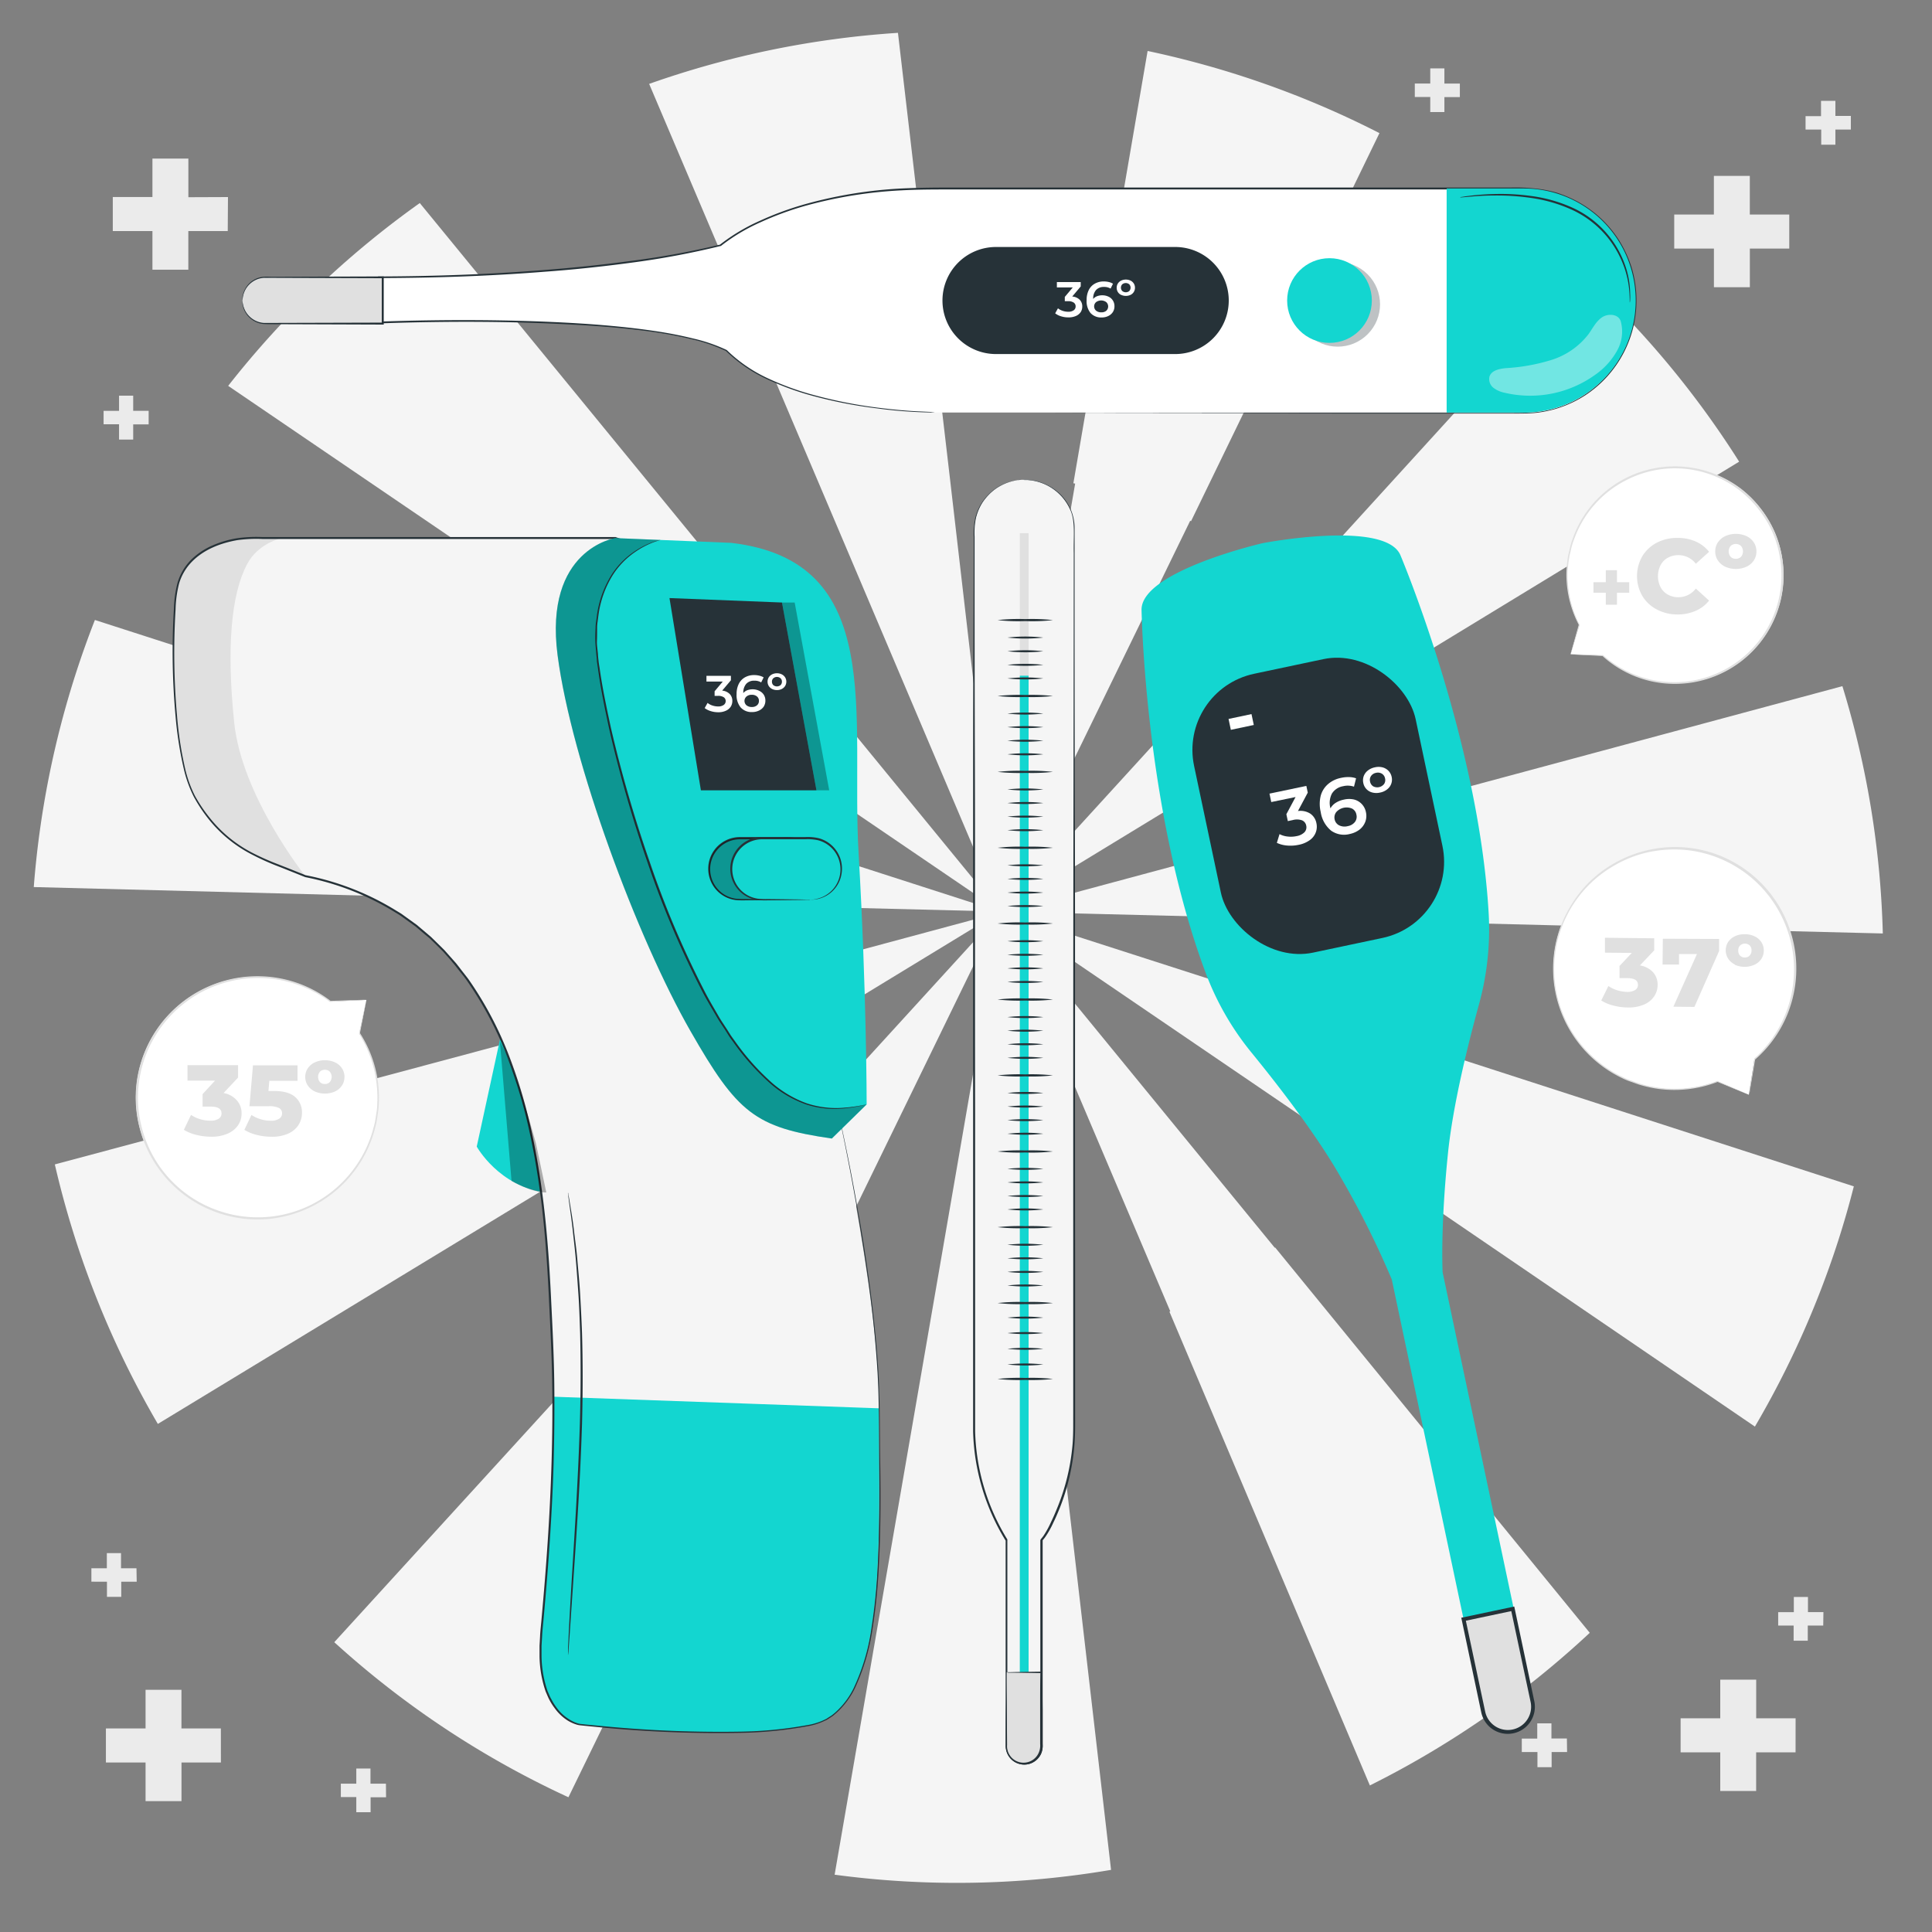 <svg xmlns="http://www.w3.org/2000/svg" viewBox="0 0 500 500"><rect x="0" y="0" width="500" height="500" fill="#808080" stroke="none"/><g id="freepik--background-complete--inject-141"><polygon points="259.1 236.02 259.1 236.03 259.13 236.04 259.1 236.02" style="fill:#f5f5f5"></polygon><polygon points="259.01 236 259.09 236.03 259.04 235.98 259.01 236" style="fill:#f5f5f5"></polygon><polygon points="258.94 235.91 258.86 235.96 259 236 258.94 235.91" style="fill:#f5f5f5"></polygon><polygon points="258.83 235.86 258.85 235.85 258.83 235.83 258.83 235.86" style="fill:#f5f5f5"></polygon><polygon points="258.86 235.68 258.86 235.69 258.88 235.71 258.86 235.68" style="fill:#f5f5f5"></polygon><polygon points="259.1 235.94 259.08 235.96 259.1 235.98 259.1 235.94" style="fill:#f5f5f5"></polygon><polygon points="258.76 235.87 258.78 235.8 258.44 235.57 258.7 235.89 258.76 235.87" style="fill:#f5f5f5"></polygon><polygon points="258.8 235.81 258.77 235.87 258.82 235.86 258.8 235.81" style="fill:#f5f5f5"></polygon><polygon points="259.08 235.91 259.04 235.9 259.06 235.93 259.08 235.91" style="fill:#f5f5f5"></polygon><polygon points="259.03 235.97 259.01 235.96 259.01 235.99 259.03 235.97" style="fill:#f5f5f5"></polygon><path d="M297,13.19,277.79,125.07l.46.08L259.31,234.77l48.71-100,.22.11L357,34.45A240.24,240.24,0,0,0,321.41,19.7,243.18,243.18,0,0,0,297,13.19Z" style="fill:#f5f5f5"></path><path d="M450.09,119.48a239.77,239.77,0,0,0-40.77-48.74L334.57,152.8l.2.19-75.51,82.73Z" style="fill:#f5f5f5"></path><path d="M166.23,172.81h0l92,62.61-.4-.13.89.6h0l.05,0v0h.08v0h0v0l.08,0,.06.09-.14-.05.05.09.08,0,0,0h.12v0l.06,0,0,0-.08,0,.35.31-.26-.33,92.51,63-.13.2,102.62,70a241.13,241.13,0,0,0,21.48-47.86q2.3-7.14,4.12-14.31l-114-36.88-.06.19L259.17,236.05h0l0,0,.05-.09h.51l-.46.12,1,0-.46-.15,227.46,5.65a238.63,238.63,0,0,0-10.46-64l-217,58.37-.37-.11.21-.13-.33.09h0v0h0l.28-.54-.33.37,0,.15-.16.05v-.11l-.09,0,.07-.14-.05-.42-.08.5,0,.05h0l-.17-.21.06.16-.35-.11L108.64,52.55A238.93,238.93,0,0,0,59.05,99.86ZM259.1,236l0,0h0Zm-.09,0,0,0,0,.05Zm.09-.06v0l0,0Zm0,0,0,0,0,0ZM259,236l0,0v0Zm-.2-.11v0l0,0Zm0-.18,0,0,0,0Zm-.06.13,0,.05h-.05Zm0,0,0,.07-.06,0-.26-.32Z" style="fill:#f5f5f5"></path><path d="M215.07,132.51h0l43.7,103L245.9,124.3h0L232.39,8.5A239.82,239.82,0,0,0,168,21.71Z" style="fill:#f5f5f5"></path><path d="M330,322.84l-.09.08-70.71-86.39,43.67,102.85-.22.09,51.87,122.6a240.84,240.84,0,0,0,56.91-39.5Z" style="fill:#f5f5f5"></path><polygon points="259 236.25 258.98 236.23 258.99 236.25 259 236.25" style="fill:#f5f5f5"></polygon><polygon points="258.81 235.96 258.78 235.99 258.75 235.95 258.74 236.03 258.75 236.03 258.74 236.03 258.82 236.03 258.79 236 258.83 235.98 258.85 235.99 258.84 235.97 258.86 235.96 258.76 235.92 258.81 235.96" style="fill:#f5f5f5"></polygon><polygon points="258.69 236.03 258.74 235.93 258.72 235.91 258.22 236.02 258.69 236.03" style="fill:#f5f5f5"></polygon><path d="M258.33,236.28l-107.77,29c0-.14-.07-.27-.11-.4L14.19,301.35a240.34,240.34,0,0,0,26.66,67.16l140.57-85.38Z" style="fill:#f5f5f5"></path><path d="M146.8,233.12l111.88,2.78L24.56,160.45q-2.6,6.63-4.82,13.48a240.26,240.26,0,0,0-11,55.64l138,3.57Z" style="fill:#f5f5f5"></path><path d="M258.37,236.69,86.51,425a238.11,238.11,0,0,0,60.6,40.13Z" style="fill:#f5f5f5"></path><polygon points="259.07 236.08 259.04 236.09 259.05 236.12 259.07 236.08" style="fill:#f5f5f5"></polygon><path d="M258.94,236.85,216,485.17a237.88,237.88,0,0,0,71.54-1.25Z" style="fill:#f5f5f5"></path><polygon points="258.68 236.34 258.54 237.18 258.9 236.44 258.86 236.15 258.68 236.34" style="fill:#f5f5f5"></polygon><polygon points="259.02 236.09 259 236.1 259.02 236.11 259.02 236.09" style="fill:#f5f5f5"></polygon><path d="M94.83,258.78l-9.37.41A31.3,31.3,0,1,0,93,267.45h0Z" style="fill:#fff"></path><path d="M94.83,258.78s-.06.2-.14.58-.22,1-.38,1.68l-1.38,6.39.2-.06v0a.13.13,0,0,0-.19.16,31.45,31.45,0,0,1,4.65,14.31,32.17,32.17,0,0,1,0,4.8c-.06.83-.23,1.66-.35,2.51a16.8,16.8,0,0,1-.54,2.57A30.75,30.75,0,0,1,92,301.91,30.88,30.88,0,0,1,56.1,313.16a30.7,30.7,0,0,1-19.4-21.35,30.61,30.61,0,0,1-.32-14.13,31.08,31.08,0,0,1,49-18.39.11.11,0,0,0,.08,0l6.93-.39,1.81-.1.63-.05h-.59l-1.77.05-7,.23.08,0a31,31,0,0,0-14-6,31.53,31.53,0,0,0-35.74,24.5,31.09,31.09,0,0,0,.32,14.4,31.53,31.53,0,0,0,34.2,23.45,31.92,31.92,0,0,0,12.88-4.54,31.31,31.31,0,0,0,13.9-19.06,17.51,17.51,0,0,0,.53-2.61c.11-.86.28-1.7.33-2.55a30.83,30.83,0,0,0-4.82-19.27l-.19.16h0a.13.13,0,0,0,.18,0,.07.07,0,0,0,0-.06c.54-2.81,1-5,1.26-6.5.13-.71.23-1.26.31-1.66A4.37,4.37,0,0,0,94.83,258.78Z" style="fill:#e0e0e0"></path><path d="M406.47,169.32l8.37.33a28,28,0,1,0-6.13-7.92h0Z" style="fill:#fff"></path><path d="M406.47,169.32s.07-.18.17-.51l.46-1.47c.39-1.29,1-3.17,1.71-5.59l-.19.05h0a.12.12,0,0,0,.16,0,.14.14,0,0,0,0-.14,28,28,0,0,1-3.07-13.08,27.7,27.7,0,0,1,.4-4.26c.11-.74.33-1.46.49-2.21a15.12,15.12,0,0,1,.67-2.24,27.49,27.49,0,0,1,13.63-15.62,27.41,27.41,0,0,1,34.45,7.87,26.69,26.69,0,0,1,5.28,12.11,27.37,27.37,0,0,1-.76,12.6,27.75,27.75,0,0,1-45,12.71.11.11,0,0,0-.07,0l-6.2-.17-1.61,0h-.57l.52,0,1.59.09,6.26.31-.07,0a27.73,27.73,0,0,0,12,6.4A28.15,28.15,0,0,0,460.4,157a27.84,27.84,0,0,0,.79-12.84,28.79,28.79,0,0,0-1.88-6.45,29.36,29.36,0,0,0-3.49-5.9,28.68,28.68,0,0,0-4.82-5,28.31,28.31,0,0,0-5.79-3.53,27.94,27.94,0,0,0-12.71-2.57,28,28,0,0,0-25.59,19,15.93,15.93,0,0,0-.66,2.28c-.17.76-.38,1.5-.49,2.24a30,30,0,0,0-.38,4.33,28.16,28.16,0,0,0,3.23,13.19l.18-.13h0a.12.12,0,0,0-.19,0c-.69,2.47-1.23,4.38-1.6,5.7-.17.62-.3,1.1-.4,1.45A3.13,3.13,0,0,0,406.47,169.32Z" style="fill:#e0e0e0"></path><path d="M421.64,153.4h-3.17v3.1h-2.89v-3.1h-3.19v-2.73h3.19v-3.1h2.89v3.1h3.17Z" style="fill:#e0e0e0"></path><path d="M428.75,157.71a9.4,9.4,0,0,1-3.74-3.52A10.3,10.3,0,0,1,425,144a9.49,9.49,0,0,1,3.74-3.53,11.33,11.33,0,0,1,5.38-1.26,11.59,11.59,0,0,1,4.7.92,9.14,9.14,0,0,1,3.49,2.67l-3.43,3.1a5.64,5.64,0,0,0-4.49-2.23,5.54,5.54,0,0,0-2.76.68,4.64,4.64,0,0,0-1.88,1.92,6.38,6.38,0,0,0,0,5.69,4.76,4.76,0,0,0,1.88,1.92,5.54,5.54,0,0,0,2.76.68,5.65,5.65,0,0,0,4.49-2.24l3.43,3.11a9,9,0,0,1-3.49,2.66,11.43,11.43,0,0,1-4.7.93A11.22,11.22,0,0,1,428.75,157.71Z" style="fill:#e0e0e0"></path><path d="M446.49,146.66a4.69,4.69,0,0,1-1.9-1.61,4.12,4.12,0,0,1-.69-2.34,4.08,4.08,0,0,1,.69-2.34,4.71,4.71,0,0,1,1.9-1.62,6.7,6.7,0,0,1,5.5,0,4.55,4.55,0,0,1,1.89,1.62,4.07,4.07,0,0,1,.68,2.34,4.11,4.11,0,0,1-.68,2.34,4.53,4.53,0,0,1-1.89,1.61,6.7,6.7,0,0,1-5.5,0Zm4.07-2.54a2.2,2.2,0,0,0,0-2.84,2,2,0,0,0-2.66,0,2.2,2.2,0,0,0,0,2.84,2,2,0,0,0,2.66,0Z" style="fill:#e0e0e0"></path><path d="M464.69,453.51l-10.2,0,0,10-9.29,0,0-10-10.26,0,0-8.82,10.26,0,0-10,9.3,0,0,10,10.2,0Z" style="fill:#ebebeb"></path><path d="M471.85,420.69l-4,0v3.93l-3.66,0v-3.92l-4,0v-3.47l4.05,0v-3.93l3.66,0v3.92h4Z" style="fill:#ebebeb"></path><path d="M405.56,453.43h-4v3.92h-3.67l0-3.93h-4.05l0-3.47h4V446h3.67l0,3.92,4,0Z" style="fill:#ebebeb"></path><path d="M57.17,456.14l-10.2,0,0,10-9.3,0,0-10-10.26,0,0-8.82,10.26,0,0-10,9.29,0,0,10,10.2,0Z" style="fill:#ebebeb"></path><path d="M35.38,409.35h-4v3.92H27.68l0-3.93H23.65l0-3.47h4v-3.92h3.67l0,3.92,4,0Z" style="fill:#ebebeb"></path><path d="M99.91,465.13h-4V469H92.21l0-3.92-4,0,0-3.47h4v-3.92h3.67l0,3.93h4Z" style="fill:#ebebeb"></path><path d="M463.06,64.33l-10.2,0,0,10-9.3,0,0-10-10.27,0,0-8.81,10.26,0,0-10,9.3,0,0,10,10.21,0Z" style="fill:#ebebeb"></path><path d="M479,33.53l-4,0v3.92h-3.67l0-3.92-4.05,0,0-3.47h4V26.1H475L475,30h4Z" style="fill:#ebebeb"></path><path d="M58.94,59.8l-10.2,0,0,10-9.29,0,0-10-10.26,0,0-8.81,10.26,0,0-9.95,9.3,0,0,10L59,51Z" style="fill:#ebebeb"></path><path d="M38.47,109.83l-4,0v3.93l-3.66,0V109.8l-4,0v-3.47l4,0,0-3.93,3.66,0v3.92h4Z" style="fill:#ebebeb"></path><path d="M377.81,25.13h-4V29h-3.66V25.1h-4V21.62h4l0-3.92h3.66v3.93h4Z" style="fill:#ebebeb"></path><path d="M61.32,284.8a4.94,4.94,0,0,1,1.2,3.35,5.42,5.42,0,0,1-.87,3A6.1,6.1,0,0,1,59,293.34a10.18,10.18,0,0,1-4.38.84,15.67,15.67,0,0,1-3.79-.47,11.05,11.05,0,0,1-3.25-1.32l1.86-3.85a8.59,8.59,0,0,0,2.39,1.11,9.37,9.37,0,0,0,2.63.39,4,4,0,0,0,2.1-.49,1.58,1.58,0,0,0,.77-1.4c0-1.18-.92-1.76-2.77-1.76H52.43v-3.24l3.23-3.49H48.52v-4H61.61v3.21l-3.75,4A6,6,0,0,1,61.32,284.8Z" style="fill:#e0e0e0"></path><path d="M76.33,283.85A5.19,5.19,0,0,1,78.15,288a5.83,5.83,0,0,1-.87,3.1,5.92,5.92,0,0,1-2.64,2.25,10.18,10.18,0,0,1-4.38.84,15.67,15.67,0,0,1-3.79-.47,10.81,10.81,0,0,1-3.23-1.32l1.84-3.85a8.92,8.92,0,0,0,2.4,1.11,9.09,9.09,0,0,0,2.62.39,3.83,3.83,0,0,0,2.11-.51,1.57,1.57,0,0,0,.79-1.41,1.5,1.5,0,0,0-.78-1.37,5.7,5.7,0,0,0-2.74-.47H64.56l.91-10.58H77v4h-7.3l-.23,2.64H70.7Q74.5,282.3,76.33,283.85Z" style="fill:#e0e0e0"></path><path d="M81.48,282.47a4.52,4.52,0,0,1-1.82-1.54A3.92,3.92,0,0,1,79,278.7a3.87,3.87,0,0,1,.66-2.22,4.44,4.44,0,0,1,1.82-1.54,6.36,6.36,0,0,1,5.22,0,4.32,4.32,0,0,1,1.8,1.54,3.94,3.94,0,0,1,.65,2.22,4,4,0,0,1-.65,2.23,4.39,4.39,0,0,1-1.8,1.54,6.47,6.47,0,0,1-5.22,0Zm3.86-2.42a2.09,2.09,0,0,0,0-2.71,1.72,1.72,0,0,0-1.26-.48,1.74,1.74,0,0,0-1.27.48,2.12,2.12,0,0,0,0,2.71,1.71,1.71,0,0,0,1.27.49A1.69,1.69,0,0,0,85.34,280.05Z" style="fill:#e0e0e0"></path><path d="M452.6,283.32l1.45-9.27a31.29,31.29,0,1,0-9.6,5.8h0Z" style="fill:#fff"></path><path d="M452.6,283.32s-.19-.1-.55-.26l-1.56-.69-6-2.63,0,.22h0a.14.14,0,0,0,0-.18.14.14,0,0,0-.15,0,31.34,31.34,0,0,1-15,1.73,30.7,30.7,0,0,1-4.69-1c-.8-.22-1.58-.55-2.39-.83a17.52,17.52,0,0,1-2.41-1,30.69,30.69,0,0,1-9.09-6.62,30.82,30.82,0,0,1,6.67-47.86,31.5,31.5,0,0,1,6.88-3.06,30.94,30.94,0,0,1,7.27-1.25,30.57,30.57,0,0,1,13.92,2.47A31.07,31.07,0,0,1,454,274a.2.2,0,0,0,0,.08l-1,6.86c-.11.77-.19,1.37-.25,1.8s-.08.63-.08.63,0-.19.11-.58.17-1,.3-1.75c.27-1.6.66-3.92,1.16-6.92l0,.07a31,31,0,0,0,8.67-12.53,31.51,31.51,0,0,0-16.95-39.87,31.29,31.29,0,0,0-14.18-2.54,32,32,0,0,0-20.58,9.11,32.58,32.58,0,0,0-4.67,6A31.37,31.37,0,0,0,419.77,279a16.82,16.82,0,0,0,2.45,1c.82.28,1.62.61,2.43.83a31.68,31.68,0,0,0,4.76,1A31.12,31.12,0,0,0,444.5,280l-.12-.21h0a.12.12,0,0,0,0,.17.1.1,0,0,0,.05,0l6.13,2.52,1.56.63Z" style="fill:#e0e0e0"></path><path d="M427.85,251.66a4.84,4.84,0,0,1,1.14,3.28,5.25,5.25,0,0,1-.88,2.89,5.91,5.91,0,0,1-2.59,2.13,10,10,0,0,1-4.29.77,14.82,14.82,0,0,1-3.68-.49,10.52,10.52,0,0,1-3.15-1.32l1.85-3.74a8.16,8.16,0,0,0,2.32,1.11,9.24,9.24,0,0,0,2.56.41,3.7,3.7,0,0,0,2-.46,1.49,1.49,0,0,0,.77-1.35c0-1.15-.88-1.73-2.67-1.75l-2.1,0,0-3.15,3.18-3.37-6.95-.07,0-3.86,12.75.14,0,3.12-3.7,3.9A5.86,5.86,0,0,1,427.85,251.66Z" style="fill:#e0e0e0"></path><path d="M444.9,243l0,3.13-6.39,14.46-5.44-.06,6.1-13.63-4.64,0,0,2.72-4.26,0,.07-6.68Z" style="fill:#e0e0e0"></path><path d="M449,249.62a4.34,4.34,0,0,1-1.75-1.52,4,4,0,0,1,0-4.33,4.38,4.38,0,0,1,1.79-1.49,5.77,5.77,0,0,1,2.54-.51,5.83,5.83,0,0,1,2.55.57,4.3,4.3,0,0,1,1.74,1.52,4.06,4.06,0,0,1-.05,4.33,4.23,4.23,0,0,1-1.77,1.48,6.21,6.21,0,0,1-5.09,0Zm3.79-2.32a1.75,1.75,0,0,0,.5-1.3,1.77,1.77,0,0,0-.47-1.33,1.87,1.87,0,0,0-2.47,0,1.76,1.76,0,0,0-.49,1.32,1.79,1.79,0,0,0,.46,1.32,1.71,1.71,0,0,0,1.23.49A1.67,1.67,0,0,0,452.82,247.3Z" style="fill:#e0e0e0"></path></g><g id="freepik--thermometer-4--inject-141"><path d="M362.41,143.64c-4-9.16-35.64-3.07-35.64-3.07s-31.38,7.23-31.34,17.22c0,0,.82,51.87,16.6,94a72.91,72.91,0,0,0,11.84,20.6c6.53,8,16.74,21.09,23.07,32.22a233,233,0,0,1,13.25,26.51l23.65,111.9a6.51,6.51,0,0,0,7.72,5l.25-.05a6.51,6.51,0,0,0,5-7.71l-23.46-111c-.09-2.12-.44-12.82,1.36-30.57,1.28-12.74,5.32-28.85,8.06-38.8a73,73,0,0,0,2.49-23.63C382.64,191.4,362.41,143.64,362.41,143.64Z" style="fill:#13D6D0"></path><rect x="311.85" y="171.71" width="58.6" height="73.76" rx="20.14" transform="translate(-35.76 75.06) rotate(-11.94)" style="fill:#263238"></rect><path d="M391.56,448.08h0a6.51,6.51,0,0,1-7.72-5l-5.07-24,12.74-2.69,5.07,24A6.51,6.51,0,0,1,391.56,448.08Z" style="fill:#e0e0e0"></path><path d="M390.21,448.72a7,7,0,0,1-6.86-5.56l-5.17-24.49,13.71-2.9,5.18,24.49a7,7,0,0,1-5.41,8.31h0A7.14,7.14,0,0,1,390.21,448.72Zm-10.85-29.28,5,23.52a6,6,0,0,0,7.12,4.63h0a6,6,0,0,0,4.64-7.12l-5-23.52Z" style="fill:#263238"></path><path d="M339.09,210.56a3.87,3.87,0,0,1,1.6,2.49,4.17,4.17,0,0,1-.16,2.35,4.34,4.34,0,0,1-1.53,2,7.17,7.17,0,0,1-2.93,1.24,10,10,0,0,1-3,.18,7.54,7.54,0,0,1-2.62-.69l.69-2.26a5.77,5.77,0,0,0,2.07.62,7,7,0,0,0,2.33-.1,3.79,3.79,0,0,0,2.05-1,1.87,1.87,0,0,0,.46-1.72,1.84,1.84,0,0,0-1.08-1.37,4,4,0,0,0-2.4-.07l-1.28.27-.38-1.78,2.38-4.45L329,207.57l-.46-2.18,9.54-2,.37,1.74-2.54,4.76A4.8,4.8,0,0,1,339.09,210.56Z" style="fill:#fff"></path><path d="M350.4,206.91a4.15,4.15,0,0,1,2,1.15,4.2,4.2,0,0,1,1.1,2.12,4.35,4.35,0,0,1-.18,2.54,4.68,4.68,0,0,1-1.5,2,6.25,6.25,0,0,1-2.48,1.11,5.78,5.78,0,0,1-4.85-.86,7.7,7.7,0,0,1-2.69-4.82,8.9,8.9,0,0,1,0-4.21,6.07,6.07,0,0,1,1.88-3,7.26,7.26,0,0,1,3.4-1.63,8.42,8.42,0,0,1,2.08-.2,5.49,5.49,0,0,1,1.79.32l-.54,2.16a5,5,0,0,0-2.81-.12,4.24,4.24,0,0,0-2.9,1.91,5.25,5.25,0,0,0-.38,3.82v0a4,4,0,0,1,1.35-1.42,6.09,6.09,0,0,1,2.08-.83A5.8,5.8,0,0,1,350.4,206.91Zm.25,5.82a2.23,2.23,0,0,0,.39-1.89,2.17,2.17,0,0,0-1.13-1.58,3.58,3.58,0,0,0-4.08.9,2.26,2.26,0,0,0-.43,1.89,2.22,2.22,0,0,0,1.13,1.53,3.23,3.23,0,0,0,2.28.22A3,3,0,0,0,350.65,212.73Z" style="fill:#fff"></path><path d="M355.2,205.11a3.15,3.15,0,0,1-2.38-2.48,3.21,3.21,0,0,1,.11-1.77,3.3,3.3,0,0,1,1.07-1.45,4.22,4.22,0,0,1,1.79-.82,4.26,4.26,0,0,1,2,0,3.32,3.32,0,0,1,1.55.9,3.22,3.22,0,0,1,.82,1.57,3.17,3.17,0,0,1-1.17,3.23,4.15,4.15,0,0,1-1.8.82A4.22,4.22,0,0,1,355.2,205.11Zm3-2.21a1.82,1.82,0,0,0,.25-1.46,1.8,1.8,0,0,0-.82-1.21,2,2,0,0,0-1.51-.22,2,2,0,0,0-1.29.81,1.75,1.75,0,0,0-.26,1.44,1.84,1.84,0,0,0,.81,1.24,2.25,2.25,0,0,0,2.82-.6Z" style="fill:#fff"></path><rect x="318.19" y="185.37" width="6.07" height="2.88" transform="translate(-31.69 70.47) rotate(-11.93)" style="fill:#fff"></rect></g><g id="freepik--thermometer-3--inject-141"><path d="M264.43,124.17a12.94,12.94,0,0,0-12.31,12.88v232a56.26,56.26,0,0,0,8.41,29.52h0v53.26a4.56,4.56,0,0,0,4.08,4.56,4.48,4.48,0,0,0,5-4.37V398.58h0a13.76,13.76,0,0,0,1.69-2.41,56.17,56.17,0,0,0,6.72-26.6V136.69A12.77,12.77,0,0,0,264.43,124.17Z" style="fill:#f5f5f5"></path><path d="M264.43,124.17h.45a9,9,0,0,1,1.33,0,12.42,12.42,0,0,1,5,1.42,12.81,12.81,0,0,1,5.79,6,12.48,12.48,0,0,1,1.1,5.29c0,1.93,0,4,0,6.16,0,17.41,0,42.59.08,73.7s0,68.17.06,109.31q0,15.42,0,31.59v8.12c0,2.71.05,5.46-.18,8.21a56.61,56.61,0,0,1-3.76,16.22c-.53,1.31-1.08,2.61-1.7,3.87a23.55,23.55,0,0,1-2.09,3.72c-.21.29-.44.57-.67.84v53a5,5,0,0,1-.4,2.27,4.82,4.82,0,0,1-7.48,1.64,4.91,4.91,0,0,1-1.7-3.63V398.58l0,.13a56.65,56.65,0,0,1-8.42-28.25q0-14.59,0-28.66c0-18.73,0-36.68,0-53.71,0-34,0-64.36,0-89.65S252,152.9,252,139a19.59,19.59,0,0,1,.38-4.92,13.39,13.39,0,0,1,1.71-4,14.36,14.36,0,0,1,2.43-2.79,13,13,0,0,1,6.48-3c.93-.1,1.4-.12,1.4-.12l-.35,0c-.23,0-.58.06-1,.13a13.12,13.12,0,0,0-3.9,1.31,12.3,12.3,0,0,0-2.51,1.71,14.42,14.42,0,0,0-2.4,2.77,13.52,13.52,0,0,0-1.66,3.94,19.18,19.18,0,0,0-.36,4.88c0,14,0,34.2.08,59.49s0,55.6.06,89.65c0,17,0,35,0,53.71q0,14.06,0,28.65a56.15,56.15,0,0,0,8.34,28l0,.07v.07q0,14.78,0,30.11v23.22a4.41,4.41,0,0,0,1.52,3.24,4.31,4.31,0,0,0,6.66-1.46,4.47,4.47,0,0,0,.36-2.06V423.14q0-8.67,0-17.21v-7.31s.15-.39.12-.28c.23-.26.44-.53.65-.81a23.94,23.94,0,0,0,2-3.64c.62-1.26,1.16-2.54,1.68-3.83A55.72,55.72,0,0,0,277.56,374c.24-2.72.18-5.45.19-8.17v-8.12q0-16.15,0-31.59c0-41.14,0-78.19.05-109.31s.07-56.29.09-73.7c-.11-4.32.49-8.32-1-11.38a13,13,0,0,0-10.64-7.47c-.59-.08-1,0-1.33-.06Z" style="fill:#263238"></path><rect x="263.93" y="137.98" width="2.27" height="301.15" style="fill:#e0e0e0"></rect><rect x="263.93" y="174.87" width="2.27" height="264.26" style="fill:#13D6D0"></rect><path d="M272.49,160.48a48.3,48.3,0,0,1-7.15.26,48.49,48.49,0,0,1-7.16-.26,50.2,50.2,0,0,1,7.16-.26A50,50,0,0,1,272.49,160.48Z" style="fill:#263238"></path><path d="M272.49,180.12a48.3,48.3,0,0,1-7.15.26,48.49,48.49,0,0,1-7.16-.26,50.2,50.2,0,0,1,7.16-.26A50,50,0,0,1,272.49,180.12Z" style="fill:#263238"></path><path d="M272.49,199.76a50,50,0,0,1-7.15.26,50.2,50.2,0,0,1-7.16-.26,50.2,50.2,0,0,1,7.16-.26A50,50,0,0,1,272.49,199.76Z" style="fill:#263238"></path><path d="M272.49,219.4a50,50,0,0,1-7.15.26,50.2,50.2,0,0,1-7.16-.26,48.49,48.49,0,0,1,7.16-.26A48.3,48.3,0,0,1,272.49,219.4Z" style="fill:#263238"></path><path d="M272.49,239a50,50,0,0,1-7.15.26,50.2,50.2,0,0,1-7.16-.26,48.49,48.49,0,0,1,7.16-.26A48.3,48.3,0,0,1,272.49,239Z" style="fill:#263238"></path><path d="M272.49,258.68a50,50,0,0,1-7.15.26,50.2,50.2,0,0,1-7.16-.26,47.61,47.61,0,0,1,7.16-.27A47.42,47.42,0,0,1,272.49,258.68Z" style="fill:#263238"></path><path d="M272.49,278.31a48.3,48.3,0,0,1-7.15.26,48.49,48.49,0,0,1-7.16-.26,50.2,50.2,0,0,1,7.16-.26A50,50,0,0,1,272.49,278.31Z" style="fill:#263238"></path><path d="M272.49,298a48.3,48.3,0,0,1-7.15.26,48.49,48.49,0,0,1-7.16-.26,50.2,50.2,0,0,1,7.16-.26A50,50,0,0,1,272.49,298Z" style="fill:#263238"></path><path d="M272.49,317.59a50,50,0,0,1-7.15.26,50.2,50.2,0,0,1-7.16-.26,50.2,50.2,0,0,1,7.16-.26A50,50,0,0,1,272.49,317.59Z" style="fill:#263238"></path><path d="M272.49,337.23a50,50,0,0,1-7.15.26,50.2,50.2,0,0,1-7.16-.26,48.49,48.49,0,0,1,7.16-.26A48.3,48.3,0,0,1,272.49,337.23Z" style="fill:#263238"></path><path d="M272.49,356.87a50,50,0,0,1-7.15.26,50.2,50.2,0,0,1-7.16-.26,48.49,48.49,0,0,1,7.16-.26A48.3,48.3,0,0,1,272.49,356.87Z" style="fill:#263238"></path><path d="M270,353.13a41.35,41.35,0,0,1-9.26,0,41.35,41.35,0,0,1,9.26,0Z" style="fill:#263238"></path><path d="M270,349.07a41.35,41.35,0,0,1-9.26,0,41.35,41.35,0,0,1,9.26,0Z" style="fill:#263238"></path><path d="M270,345a41.35,41.35,0,0,1-9.26,0,41.35,41.35,0,0,1,9.26,0Z" style="fill:#263238"></path><path d="M270,341a41.35,41.35,0,0,1-9.26,0,41.35,41.35,0,0,1,9.26,0Z" style="fill:#263238"></path><path d="M270,332.68a41.35,41.35,0,0,1-9.26,0,41.35,41.35,0,0,1,9.26,0Z" style="fill:#263238"></path><path d="M270,329.17a41.35,41.35,0,0,1-9.26,0,41.35,41.35,0,0,1,9.26,0Z" style="fill:#263238"></path><path d="M270,325.65a41.35,41.35,0,0,1-9.26,0,41.35,41.35,0,0,1,9.26,0Z" style="fill:#263238"></path><path d="M270,322.14a41.35,41.35,0,0,1-9.26,0,41.35,41.35,0,0,1,9.26,0Z" style="fill:#263238"></path><path d="M270,313a41.35,41.35,0,0,1-9.26,0,41.35,41.35,0,0,1,9.26,0Z" style="fill:#263238"></path><path d="M270,309.53a41.35,41.35,0,0,1-9.26,0,41.35,41.35,0,0,1,9.26,0Z" style="fill:#263238"></path><path d="M270,306a41.35,41.35,0,0,1-9.26,0,41.35,41.35,0,0,1,9.26,0Z" style="fill:#263238"></path><path d="M270,302.5a41.35,41.35,0,0,1-9.26,0,41.35,41.35,0,0,1,9.26,0Z" style="fill:#263238"></path><path d="M270,293.41a41.35,41.35,0,0,1-9.26,0,41.35,41.35,0,0,1,9.26,0Z" style="fill:#263238"></path><path d="M270,289.89a41.35,41.35,0,0,1-9.26,0,41.35,41.35,0,0,1,9.26,0Z" style="fill:#263238"></path><path d="M270,286.37a39.83,39.83,0,0,1-9.26,0,41.35,41.35,0,0,1,9.26,0Z" style="fill:#263238"></path><path d="M270,282.86a41.35,41.35,0,0,1-9.26,0,41.35,41.35,0,0,1,9.26,0Z" style="fill:#263238"></path><path d="M270,273.77a41.35,41.35,0,0,1-9.26,0,41.35,41.35,0,0,1,9.26,0Z" style="fill:#263238"></path><path d="M270,270.25a41.35,41.35,0,0,1-9.26,0,41.35,41.35,0,0,1,9.26,0Z" style="fill:#263238"></path><path d="M270,266.74a41.35,41.35,0,0,1-9.26,0,41.35,41.35,0,0,1,9.26,0Z" style="fill:#263238"></path><path d="M270,263.22a41.35,41.35,0,0,1-9.26,0,41.35,41.35,0,0,1,9.26,0Z" style="fill:#263238"></path><path d="M270,254.13a41.35,41.35,0,0,1-9.26,0,41.35,41.35,0,0,1,9.26,0Z" style="fill:#263238"></path><path d="M270,250.61a41.35,41.35,0,0,1-9.26,0,41.35,41.35,0,0,1,9.26,0Z" style="fill:#263238"></path><path d="M270,247.1a41.35,41.35,0,0,1-9.26,0,41.35,41.35,0,0,1,9.26,0Z" style="fill:#263238"></path><path d="M270,243.58a41.35,41.35,0,0,1-9.26,0,41.35,41.35,0,0,1,9.26,0Z" style="fill:#263238"></path><path d="M270,234.49a41.35,41.35,0,0,1-9.26,0,41.35,41.35,0,0,1,9.26,0Z" style="fill:#263238"></path><path d="M270,231a41.35,41.35,0,0,1-9.26,0,41.35,41.35,0,0,1,9.26,0Z" style="fill:#263238"></path><path d="M270,227.46a41.35,41.35,0,0,1-9.26,0,41.35,41.35,0,0,1,9.26,0Z" style="fill:#263238"></path><path d="M270,223.94a41.35,41.35,0,0,1-9.26,0,41.35,41.35,0,0,1,9.26,0Z" style="fill:#263238"></path><path d="M270,214.85a41.35,41.35,0,0,1-9.26,0,41.35,41.35,0,0,1,9.26,0Z" style="fill:#263238"></path><path d="M270,211.34a41.35,41.35,0,0,1-9.26,0,41.35,41.35,0,0,1,9.26,0Z" style="fill:#263238"></path><path d="M270,207.82a41.35,41.35,0,0,1-9.26,0,41.35,41.35,0,0,1,9.26,0Z" style="fill:#263238"></path><path d="M270,204.31a41.35,41.35,0,0,1-9.26,0,41.35,41.35,0,0,1,9.26,0Z" style="fill:#263238"></path><path d="M270,195.21a39.83,39.83,0,0,1-9.26,0,41.35,41.35,0,0,1,9.26,0Z" style="fill:#263238"></path><path d="M270,191.7a41.35,41.35,0,0,1-9.26,0,41.35,41.35,0,0,1,9.26,0Z" style="fill:#263238"></path><path d="M270,188.18a41.35,41.35,0,0,1-9.26,0,41.35,41.35,0,0,1,9.26,0Z" style="fill:#263238"></path><path d="M270,184.67a41.35,41.35,0,0,1-9.26,0,41.35,41.35,0,0,1,9.26,0Z" style="fill:#263238"></path><path d="M270,175.58a41.35,41.35,0,0,1-9.26,0,41.35,41.35,0,0,1,9.26,0Z" style="fill:#263238"></path><path d="M270,172.06a41.35,41.35,0,0,1-9.26,0,41.35,41.35,0,0,1,9.26,0Z" style="fill:#263238"></path><path d="M270,168.55a41.35,41.35,0,0,1-9.26,0,39.83,39.83,0,0,1,9.26,0Z" style="fill:#263238"></path><path d="M270,165a41.35,41.35,0,0,1-9.26,0,41.35,41.35,0,0,1,9.26,0Z" style="fill:#263238"></path><path d="M260.53,432.77v19.12a4.53,4.53,0,0,0,4.53,4.53h0a4.53,4.53,0,0,0,4.53-4.53V432.77Z" style="fill:#e0e0e0"></path><path d="M260.53,432.77a3,3,0,0,1,.59,0l1.78-.05,6.69-.1h.19v.19c0,2.8,0,6.1.05,9.76,0,1.84,0,3.77,0,5.76v3a5.16,5.16,0,0,1-.76,3.14,4.85,4.85,0,0,1-2.59,2A4.81,4.81,0,0,1,261,454.4a4.93,4.93,0,0,1-.7-2.84c0-3.69,0-7,.07-9.85s.07-5,.09-6.59c0-.72,0-1.3,0-1.76a2.27,2.27,0,0,1,0-.59,6.13,6.13,0,0,1,0,.66c0,.47,0,1.08,0,1.82,0,1.63.06,3.87.09,6.61s.05,6.07.08,9.71a4.28,4.28,0,0,0,7.88,2.63,4.6,4.6,0,0,0,.68-2.86c0-1,0-2,0-3,0-2,0-3.92,0-5.76,0-3.66,0-7,.06-9.76l.18.18-6.58-.1-1.82,0Z" style="fill:#263238"></path></g><g id="freepik--thermometer-2--inject-141"><path d="M241.94,106.76h152.4a29,29,0,0,0,29-29h0a29,29,0,0,0-29-29h-153c-38.45,0-54.92,14.75-54.92,14.75s-28.78,8.06-88.38,8.22V83.44s69.61-3,89.94,7.31C203.34,106.49,241.94,106.76,241.94,106.76Z" style="fill:#fff"></path><path d="M241.94,106.76a117.58,117.58,0,0,1-15-1.08,117.63,117.63,0,0,1-17.68-3.53,71.49,71.49,0,0,1-10.71-4,38.5,38.5,0,0,1-10.68-7.32l0,0a42.07,42.07,0,0,0-8.7-3c-3.1-.75-6.34-1.38-9.7-1.87C162.8,85,155.6,84.38,148,84c-15.18-.84-31.94-.94-49.95-.3h-.22V71.55h.21c13.47-.05,27.7-.48,42.52-1.65,7.41-.56,15-1.33,22.63-2.36a212,212,0,0,0,23.17-4.23l-.1.06a49.13,49.13,0,0,1,10.44-6.25,80.69,80.69,0,0,1,11.63-4.27,114.57,114.57,0,0,1,25-4.07c4.3-.2,8.63-.26,13-.24H390.78A47.16,47.16,0,0,1,399,49a32.12,32.12,0,0,1,4,.9,33.6,33.6,0,0,1,3.79,1.51,29.32,29.32,0,0,1,12,10.43,30.92,30.92,0,0,1,3.39,7.11,29.58,29.58,0,0,1,1.32,7.66,29.36,29.36,0,0,1-13.13,25.62,29.41,29.41,0,0,1-13.43,4.67c-2.36.16-4.67.12-7,.12H344.89l-75.33-.09-20.48,0-5.33,0-1.81,0s.61,0,1.81,0l5.33,0,20.48,0,75.33-.08,25,0H390c2.3,0,4.62,0,6.93-.13a28.41,28.41,0,0,0,18.7-9.33A28.33,28.33,0,0,0,423,76.58a29.08,29.08,0,0,0-1.3-7.54,30.94,30.94,0,0,0-3.34-7,29,29,0,0,0-11.8-10.25,32.36,32.36,0,0,0-3.72-1.48,31.14,31.14,0,0,0-3.94-.88,46,46,0,0,0-8.15-.4H246.36c-4.35,0-8.67,0-13,.23a114.07,114.07,0,0,0-24.93,4,79.7,79.7,0,0,0-11.56,4.24,48.45,48.45,0,0,0-10.31,6.16l-.06,0h0A213.18,213.18,0,0,1,163.26,68q-11.5,1.55-22.65,2.35c-14.84,1.17-29.08,1.58-42.55,1.62l.21-.22V83.44l-.22-.21c18-.62,34.78-.5,50,.36,7.59.44,14.8,1.09,21.54,2.1q5.07.75,9.73,1.9a42.5,42.5,0,0,1,8.76,3h0a38.14,38.14,0,0,0,10.58,7.29,72.29,72.29,0,0,0,10.66,4,120.61,120.61,0,0,0,17.64,3.6c4.85.62,8.6.9,11.12,1l2.87.13Z" style="fill:#263238"></path><path d="M243.91,77.78h0a13.85,13.85,0,0,1,13.86-13.86h46.36A13.86,13.86,0,0,1,318,77.78h0a13.86,13.86,0,0,1-13.86,13.85H257.77A13.85,13.85,0,0,1,243.91,77.78Z" style="fill:#263238"></path><g style="opacity:0.3"><circle cx="346.2" cy="78.75" r="10.96" transform="translate(45.71 267.87) rotate(-45)" style="fill:#263238"></circle></g><circle cx="344.07" cy="77.78" r="10.96" style="fill:#13D6D0"></circle><path d="M62.74,77.74h0a6,6,0,0,1,6-6H99.06v12H68.72A6,6,0,0,1,62.74,77.74Z" style="fill:#e0e0e0"></path><path d="M62.74,77.74s0,.27.1.78a6.23,6.23,0,0,0,.74,2.1A6,6,0,0,0,66.14,83a5.81,5.81,0,0,0,2.11.57c.77,0,1.64,0,2.52,0l28.29-.08-.26.25v-12l.26.26-28.29-.09c-.88,0-1.75,0-2.52,0a5.72,5.72,0,0,0-2.12.56,6,6,0,0,0-2.55,2.37A6.12,6.12,0,0,0,62.84,77c-.07.51-.08.78-.1.78a3.64,3.64,0,0,1,0-.79,5.61,5.61,0,0,1,.67-2.17A6,6,0,0,1,66,72.26a5.93,5.93,0,0,1,2.21-.63c.83-.06,1.66,0,2.55,0l28.29-.09h.26V84h-.26L70.77,83.9c-.89,0-1.72,0-2.55-.05a5.93,5.93,0,0,1-2.2-.63,6.07,6.07,0,0,1-2.6-2.51,5.65,5.65,0,0,1-.67-2.18A3.64,3.64,0,0,1,62.74,77.74Z" style="fill:#263238"></path><path d="M398.87,53.32h0a29,29,0,0,1,29,29v19.93a0,0,0,0,1,0,0h-58a0,0,0,0,1,0,0V82.31A29,29,0,0,1,398.87,53.32Z" transform="translate(476.64 -321.09) rotate(90)" style="fill:#13D6D0"></path><path d="M279.43,77.58a2.43,2.43,0,0,1,.66,1.74,2.65,2.65,0,0,1-.4,1.44,2.82,2.82,0,0,1-1.21,1,4.68,4.68,0,0,1-2,.38,6.14,6.14,0,0,1-1.87-.28,4.58,4.58,0,0,1-1.53-.77l.72-1.3a3.82,3.82,0,0,0,1.2.65,4.45,4.45,0,0,0,1.45.24,2.34,2.34,0,0,0,1.41-.37,1.18,1.18,0,0,0,.51-1,1.15,1.15,0,0,0-.49-1,2.48,2.48,0,0,0-1.48-.36h-.83V76.84l2.06-2.45h-4.11V73h6.17v1.13l-2.2,2.61A3.07,3.07,0,0,1,279.43,77.58Z" style="fill:#fff"></path><path d="M286.91,76.79a2.59,2.59,0,0,1,1.11,1,2.65,2.65,0,0,1,.4,1.46,2.69,2.69,0,0,1-.44,1.55,2.91,2.91,0,0,1-1.19,1,3.83,3.83,0,0,1-1.68.36A3.68,3.68,0,0,1,282.22,81a4.87,4.87,0,0,1-1-3.34,5.65,5.65,0,0,1,.56-2.61,3.81,3.81,0,0,1,1.56-1.64,4.61,4.61,0,0,1,2.32-.57,5.47,5.47,0,0,1,1.31.15,3.58,3.58,0,0,1,1.07.44l-.62,1.26a3.11,3.11,0,0,0-1.72-.43,2.65,2.65,0,0,0-2.05.8,3.28,3.28,0,0,0-.73,2.31v0a2.44,2.44,0,0,1,1-.71,3.84,3.84,0,0,1,1.4-.24A3.76,3.76,0,0,1,286.91,76.79Zm-.61,3.64a1.52,1.52,0,0,0,0-2.24,2.24,2.24,0,0,0-2.64,0,1.47,1.47,0,0,0,0,2.21,2.05,2.05,0,0,0,1.38.43A1.9,1.9,0,0,0,286.3,80.43Z" style="fill:#fff"></path><path d="M290.12,76.31A2,2,0,0,1,289,74.46a2,2,0,0,1,.3-1.08,2.09,2.09,0,0,1,.85-.76,2.89,2.89,0,0,1,2.44,0,2.06,2.06,0,0,1,.84.76,2,2,0,0,1,.3,1.08,2,2,0,0,1-.3,1.09,2,2,0,0,1-.84.76,2.89,2.89,0,0,1-2.44,0Zm2.13-1a1.26,1.26,0,0,0,0-1.73,1.41,1.41,0,0,0-1.81,0,1.26,1.26,0,0,0,0,1.73,1.43,1.43,0,0,0,1.83,0Z" style="fill:#fff"></path><path d="M421.8,78.29c-.06,0,0-.84-.1-2.35a24.42,24.42,0,0,0-1.17-6.24,26.11,26.11,0,0,0-4.47-8.24,25.78,25.78,0,0,0-9-7.06A38.35,38.35,0,0,0,396,51.19a61,61,0,0,0-9.44-.59c-2.7,0-4.88.19-6.39.32l-1.73.15a2.56,2.56,0,0,1-.61,0,2.25,2.25,0,0,1,.59-.12c.4-.06,1-.17,1.73-.25a64.09,64.09,0,0,1,6.4-.48,57.35,57.35,0,0,1,9.52.48,37.66,37.66,0,0,1,11.22,3.21,25.66,25.66,0,0,1,13.59,15.66,22.74,22.74,0,0,1,1,6.34,14.63,14.63,0,0,1,0,1.75A3.27,3.27,0,0,1,421.8,78.29Z" style="fill:#263238"></path><g style="opacity:0.4"><path d="M419.39,83c-.66-1.76-3.26-1.92-4.81-.86s-2.4,2.84-3.49,4.36a19.44,19.44,0,0,1-9.63,6.67,49.21,49.21,0,0,1-11.7,2.1c-1.71.16-3.81.58-4.3,2.23a2.88,2.88,0,0,0,1.05,2.87,7,7,0,0,0,2.93,1.28A28.79,28.79,0,0,0,412.82,97a18.59,18.59,0,0,0,5.65-6.19,10.08,10.08,0,0,0,.92-7.86" style="fill:#fff"></path></g></g><g id="freepik--thermometer-1--inject-141"><path d="M141.44,308.65c-12.28-1.45-18.06-11.91-18.06-11.91l5.8-26.72.26-1.22s6,3.85,9.2,17.32S141.44,308.65,141.44,308.65Z" style="fill:#13D6D0"></path><path d="M64,139.26h95.23L187,148.78c18.28.78,20.11,11.82,20.73,28.44l7.55,103.25s12.38,54.78,12.22,84c-.18,33.42,2.59,77.11-17.07,81.81s-60.54,0-60.54,0-11.9-1.88-9.83-24,4.14-49.37,2.59-79S140.59,238.94,79,226.71l-8.28-3.29L50.56,172.17Z" style="fill:#f5f5f5"></path><path d="M227.51,364.47l-84.32-3a598.66,598.66,0,0,1-3.12,60.81c-2.07,22.09,9.83,24,9.83,24s40.88,4.71,60.54,0S227.33,397.89,227.51,364.47Z" style="fill:#13D6D0"></path><path d="M64,139.26s-17.1.58-18.53,14.83-.77,42.71,5.08,52.58c5.55,9.36,11.9,13.46,20.18,16.75L79,226.71s-16.44-20.61-18.4-39.78-.85-33.07,3.39-41c2.85-5.37,8.84-6.65,8.84-6.65Z" style="fill:#e0e0e0"></path><path d="M215.29,280.47s.19.74.53,2.18.82,3.61,1.45,6.43c1.23,5.65,3,14,4.88,24.85,1,5.41,1.93,11.45,2.84,18.08s1.72,13.86,2.25,21.66.42,16.16.56,25,.13,18.22-.43,28.05a146.86,146.86,0,0,1-1.59,15,54.87,54.87,0,0,1-4.5,15.12,21,21,0,0,1-4.89,6.52l-.79.67c-.28.21-.58.39-.87.58s-.58.39-.89.55l-1,.45a16.66,16.66,0,0,1-4,1.16,104,104,0,0,1-17,1.69,316.92,316.92,0,0,1-35.82-1.37l-4.61-.45-1.16-.12a4.68,4.68,0,0,1-1.18-.25,9.93,9.93,0,0,1-2.16-1A12.12,12.12,0,0,1,143.5,442a14.68,14.68,0,0,1-1.27-2c-.39-.7-.66-1.46-1-2.19a29.4,29.4,0,0,1-1.6-9.46c0-.8,0-1.61,0-2.42l.14-2.43c.07-1.62.28-3.22.41-4.84,1.18-12.94,2.14-26.23,2.55-39.83.21-6.79.28-13.67.18-20.6s-.44-13.94-.79-21c-.65-14.12-1.73-28.51-4.76-42.8a133.22,133.22,0,0,0-6.17-21.11,92.09,92.09,0,0,0-10.43-19.64c-.62-.88-1.31-1.72-2-2.57l-1-1.28c-.33-.42-.7-.81-1-1.22l-2.14-2.4-2.28-2.26-1.15-1.12-1.22-1-2.44-2.07-2.59-1.86-1.29-.93c-.44-.3-.9-.56-1.35-.84A69.82,69.82,0,0,0,79,227h0l-6.83-2.72a65.86,65.86,0,0,1-6.72-3,34.5,34.5,0,0,1-11.3-9.1,39.54,39.54,0,0,1-4-6,31.83,31.83,0,0,1-2.48-6.75,96.3,96.3,0,0,1-2.23-14A184.07,184.07,0,0,1,45,157.67a30,30,0,0,1,.93-6.78A14.12,14.12,0,0,1,49.33,145a18.07,18.07,0,0,1,5.58-3.8,26.83,26.83,0,0,1,6.41-1.9,35.84,35.84,0,0,1,6.61-.31h44.45l46.86,0h.07l27.76,9.54h0l2.08.17a15.87,15.87,0,0,1,2.06.25l2,.36,2,.56a16.23,16.23,0,0,1,6.85,4.18,17.5,17.5,0,0,1,3.83,6.83,43,43,0,0,1,1.48,7.49c.25,2.5.43,5,.52,7.4s.32,4.81.48,7.16l1,13.67c1.26,17.61,2.36,32.8,3.25,45.21s1.58,22.06,2,28.61c.23,3.27.4,5.76.52,7.45s.16,2.54.16,2.54-.08-.86-.22-2.53-.32-4.18-.57-7.44c-.49-6.55-1.21-16.19-2.14-28.6s-2.05-27.6-3.35-45.22q-.49-6.62-1-13.67c-.16-2.35-.39-4.74-.49-7.17s-.27-4.88-.52-7.37a43.71,43.71,0,0,0-1.48-7.42,17.05,17.05,0,0,0-3.76-6.69,15.79,15.79,0,0,0-6.7-4.07l-1.94-.55-2-.35a15.36,15.36,0,0,0-2-.25L187,149H187l-27.78-9.51.07,0H67.93a35.56,35.56,0,0,0-6.53.3c-4.27.75-8.61,2.39-11.72,5.57A13.61,13.61,0,0,0,46.35,151a30,30,0,0,0-.91,6.68,185.56,185.56,0,0,0,.38,27.66A95.92,95.92,0,0,0,48,199.3a31.09,31.09,0,0,0,2.44,6.64,38.78,38.78,0,0,0,4,5.91,34,34,0,0,0,11.14,9,66.34,66.34,0,0,0,6.67,2.93l6.83,2.72h0a70,70,0,0,1,23.49,9.19c.46.28.92.54,1.37.84l1.3.94,2.61,1.88,2.46,2.08,1.23,1.05,1.16,1.13,2.3,2.27,2.15,2.42c.36.41.73.8,1.07,1.23l1,1.29c.65.86,1.34,1.7,2,2.58a92.32,92.32,0,0,1,10.49,19.76,132.54,132.54,0,0,1,6.19,21.2c3,14.32,4.12,28.75,4.77,42.87.35,7.06.7,14.07.78,21s0,13.83-.18,20.63c-.42,13.61-1.39,26.91-2.57,39.85-.14,1.62-.34,3.24-.41,4.84l-.14,2.4c0,.8,0,1.6,0,2.4a28.87,28.87,0,0,0,1.56,9.31c.33.71.59,1.45,1,2.13a13.88,13.88,0,0,0,1.24,2,11.45,11.45,0,0,0,3.32,3.15,9.48,9.48,0,0,0,2.06,1,4.08,4.08,0,0,0,1.09.23l1.15.13,4.62.44a316,316,0,0,0,35.75,1.4,103.85,103.85,0,0,0,16.9-1.67,16.45,16.45,0,0,0,3.95-1.13l.92-.43c.3-.15.57-.36.86-.54a9.59,9.59,0,0,0,.85-.56l.78-.65a20.45,20.45,0,0,0,4.79-6.4,54.25,54.25,0,0,0,4.48-15,148.72,148.72,0,0,0,1.6-15c.57-9.81.53-19.18.47-28s0-17.22-.52-25-1.29-15-2.21-21.65S222.89,319.38,222,314c-1.87-10.83-3.58-19.2-4.78-24.86S215.36,280.82,215.29,280.47Z" style="fill:#263238"></path><path d="M159.24,139.26s-18.53,2.78-14.92,30.35,20.66,73.23,34.36,97.18c12.15,21.25,16.72,25,36.61,27.86l9-8.82s0-29.27-2.08-64.88c-2.1-35.86,7.4-75.75-33-80.46Z" style="fill:#13D6D0"></path><polygon points="173.26 154.78 181.39 204.53 211.3 204.53 202.38 155.93 173.26 154.78" style="fill:#263238"></polygon><path d="M224.24,285.83s-.15.05-.46.12l-1.37.31a34.51,34.51,0,0,1-5.35.69,23.69,23.69,0,0,1-8.46-1.15,28.34,28.34,0,0,1-9.68-5.8,62.12,62.12,0,0,1-9.09-10.27c-.36-.5-.74-1-1.09-1.51l-1-1.59c-.69-1.07-1.44-2.13-2.11-3.26-1.32-2.28-2.73-4.59-4-7.06a242.66,242.66,0,0,1-14.06-33.18,330.34,330.34,0,0,1-9.94-34.64c-1.16-5.42-2.22-10.58-2.87-15.47l-.27-1.82c0-.6-.1-1.2-.16-1.8-.08-1.19-.22-2.35-.25-3.5s0-2.27.06-3.37a9.86,9.86,0,0,1,.13-1.63l.21-1.58a26.57,26.57,0,0,1,3.82-10.61,21,21,0,0,1,6-6.06,21.46,21.46,0,0,1,4.82-2.43,13.59,13.59,0,0,1,1.35-.39,2.83,2.83,0,0,1,.47-.09l-.46.14c-.3.08-.74.24-1.32.44a22.39,22.39,0,0,0-4.74,2.5,20.73,20.73,0,0,0-5.86,6.05,26.25,26.25,0,0,0-3.7,10.5c-.07.52-.13,1-.2,1.57a8.6,8.6,0,0,0-.12,1.61c0,1.09,0,2.21-.05,3.34s.18,2.29.27,3.47c0,.59.11,1.19.16,1.79s.18,1.2.27,1.8c.67,4.88,1.75,10,2.92,15.43a332.41,332.41,0,0,0,10,34.58,245.06,245.06,0,0,0,14,33.12c1.24,2.48,2.64,4.78,3.94,7.05.66,1.13,1.4,2.19,2.09,3.26l1,1.58c.35.51.72,1,1.08,1.51a62.39,62.39,0,0,0,9,10.24,28.42,28.42,0,0,0,9.53,5.81,24.25,24.25,0,0,0,8.36,1.22,38.82,38.82,0,0,0,5.34-.59l1.38-.26A4.14,4.14,0,0,1,224.24,285.83Z" style="fill:#263238"></path><g style="opacity:0.3"><path d="M189,268.26c-15.82-22.6-30.74-69.6-34.35-97.18s16.24-31.34,16.24-31.34h0l-11.68-.48s-18.53,2.78-14.92,30.35,20.66,73.23,34.36,97.18c12.15,21.25,16.72,25,36.61,27.86l9-8.82C211.27,288.91,201.29,285.78,189,268.26Z"></path></g><g style="opacity:0.3"><polygon points="202.38 155.93 205.66 155.93 214.6 204.53 211.3 204.53 202.38 155.93"></polygon></g><path d="M147,428.31a1.5,1.5,0,0,1,0-.31l0-.91c0-.84.08-2,.15-3.49.13-3,.38-7.42.7-12.84.63-10.83,1.7-25.79,2.22-42.33.24-8.28.24-16.16.07-23.33-.13-3.59-.23-7-.45-10.17s-.43-6.15-.66-8.85-.53-5.13-.76-7.28-.48-4-.69-5.48-.36-2.63-.47-3.46c-.05-.37-.08-.67-.11-.9a1.45,1.45,0,0,1,0-.31,1.48,1.48,0,0,1,.07.3c0,.23.1.52.16.89q.21,1.25.57,3.45c.25,1.5.54,3.34.78,5.48s.62,4.57.84,7.28.54,5.66.72,8.85.36,6.6.49,10.18c.21,7.18.22,15.08,0,23.36-.52,16.56-1.65,31.52-2.37,42.35-.37,5.38-.66,9.75-.87,12.82-.11,1.48-.19,2.65-.25,3.48,0,.38-.06.68-.08.91A1.61,1.61,0,0,1,147,428.31Z" style="fill:#263238"></path><g style="opacity:0.3"><path d="M129.38,269.51l3,36.1s5,3,9,3l-2.69-12.74S133.69,277.15,129.38,269.51Z"></path></g><path d="M188.85,179.61a2.53,2.53,0,0,1,.68,1.79,2.79,2.79,0,0,1-.41,1.48,2.85,2.85,0,0,1-1.25,1.05,4.55,4.55,0,0,1-2,.4,6.42,6.42,0,0,1-1.92-.29,4.88,4.88,0,0,1-1.58-.79l.75-1.34a3.72,3.72,0,0,0,1.23.67,4.71,4.71,0,0,0,1.49.25,2.44,2.44,0,0,0,1.44-.38,1.22,1.22,0,0,0,.53-1,1.19,1.19,0,0,0-.5-1,2.6,2.6,0,0,0-1.52-.36h-.85v-1.19l2.11-2.51h-4.22V174.9h6.33v1.15l-2.26,2.68A3.15,3.15,0,0,1,188.85,179.61Z" style="fill:#fff"></path><path d="M196.53,178.81a2.71,2.71,0,0,1,1.14,1,2.76,2.76,0,0,1,.41,1.5,2.85,2.85,0,0,1-.45,1.59,3,3,0,0,1-1.22,1,3.92,3.92,0,0,1-1.73.38,3.76,3.76,0,0,1-3-1.2,5,5,0,0,1-1.05-3.43,5.78,5.78,0,0,1,.57-2.67,4,4,0,0,1,1.6-1.69,4.72,4.72,0,0,1,2.38-.58,5.32,5.32,0,0,1,1.35.16,3.78,3.78,0,0,1,1.1.44l-.64,1.3a3.18,3.18,0,0,0-1.77-.45,2.72,2.72,0,0,0-2.1.82,3.43,3.43,0,0,0-.75,2.38h0a2.56,2.56,0,0,1,1-.72,4,4,0,0,1,1.43-.25A3.7,3.7,0,0,1,196.53,178.81Zm-.63,3.73a1.43,1.43,0,0,0,.51-1.15,1.41,1.41,0,0,0-.51-1.15,2,2,0,0,0-1.35-.43,2,2,0,0,0-1.36.45,1.5,1.5,0,0,0,0,2.27,2.13,2.13,0,0,0,1.42.44A1.92,1.92,0,0,0,195.9,182.54Z" style="fill:#fff"></path><path d="M199.82,178.31a2.2,2.2,0,0,1-.87-.78,2.16,2.16,0,0,1,0-2.23,2.2,2.2,0,0,1,.87-.78,2.83,2.83,0,0,1,1.25-.28,2.77,2.77,0,0,1,1.25.28,2.2,2.2,0,0,1,.87.78,2.16,2.16,0,0,1,0,2.23,2.2,2.2,0,0,1-.87.78,2.77,2.77,0,0,1-1.25.28A2.83,2.83,0,0,1,199.82,178.31Zm2.19-1a1.22,1.22,0,0,0,.35-.9,1.15,1.15,0,0,0-.36-.88,1.44,1.44,0,0,0-1.86,0,1.15,1.15,0,0,0-.36.88,1.22,1.22,0,0,0,.35.9,1.5,1.5,0,0,0,1.88,0Z" style="fill:#fff"></path><path d="M204,232.89H191.49a8,8,0,0,1-8-8h0a8,8,0,0,1,8-8H204a8,8,0,0,1,8,8h0A8,8,0,0,1,204,232.89Z" style="fill:#13D6D0"></path><path d="M204,232.89a10.65,10.65,0,0,0,2.85-.64,8.05,8.05,0,0,0,2.79-1.91A7.78,7.78,0,0,0,206,217.46a12.7,12.7,0,0,0-3.36-.26H191.49a7.74,7.74,0,0,0-3.75,14.49,7.83,7.83,0,0,0,2.65.89,19.67,19.67,0,0,0,2.64.1l8.05.09,2.19.05a3.44,3.44,0,0,1,.76,0,4.48,4.48,0,0,1-.76.05l-2.19.05-8.05.08a20.57,20.57,0,0,1-2.69-.07,8.12,8.12,0,0,1-6.76-5.93,8.2,8.2,0,0,1,1.22-6.92,8.23,8.23,0,0,1,6.69-3.45h11.17a12.78,12.78,0,0,1,3.49.29,8.14,8.14,0,0,1,3.73,13.54,7.86,7.86,0,0,1-5.08,2.36A4.08,4.08,0,0,1,204,232.89Z" style="fill:#263238"></path><g style="opacity:0.3"><path d="M204,232.89H191.43a8,8,0,0,1-8-8h0a8,8,0,0,1,8-8H204a8,8,0,0,1,8,8h0A8,8,0,0,1,204,232.89Z"></path></g><path d="M209.75,232.89H197.21a8,8,0,0,1-8-8h0a8,8,0,0,1,8-8h12.54a8,8,0,0,1,8,8h0A8,8,0,0,1,209.75,232.89Z" style="fill:#13D6D0"></path><path d="M209.75,232.89a10.63,10.63,0,0,0,2.84-.64,7.82,7.82,0,0,0,3.92-11.1,7.73,7.73,0,0,0-4.77-3.69,12.7,12.7,0,0,0-3.36-.26H197.21a7.74,7.74,0,0,0-3.75,14.49,7.83,7.83,0,0,0,2.65.89,19.67,19.67,0,0,0,2.64.1l8.05.09,2.19.05a3.44,3.44,0,0,1,.76,0,4.48,4.48,0,0,1-.76.05l-2.19.05-8.05.08a20.57,20.57,0,0,1-2.69-.07,8,8,0,0,1-2.81-.92,8.18,8.18,0,0,1-2.73-11.93,8.19,8.19,0,0,1,6.69-3.45h11.17a12.71,12.71,0,0,1,3.48.29,8.15,8.15,0,0,1,5.89,9.45,7.94,7.94,0,0,1-7.23,6.45A4.08,4.08,0,0,1,209.75,232.89Z" style="fill:#263238"></path></g></svg>